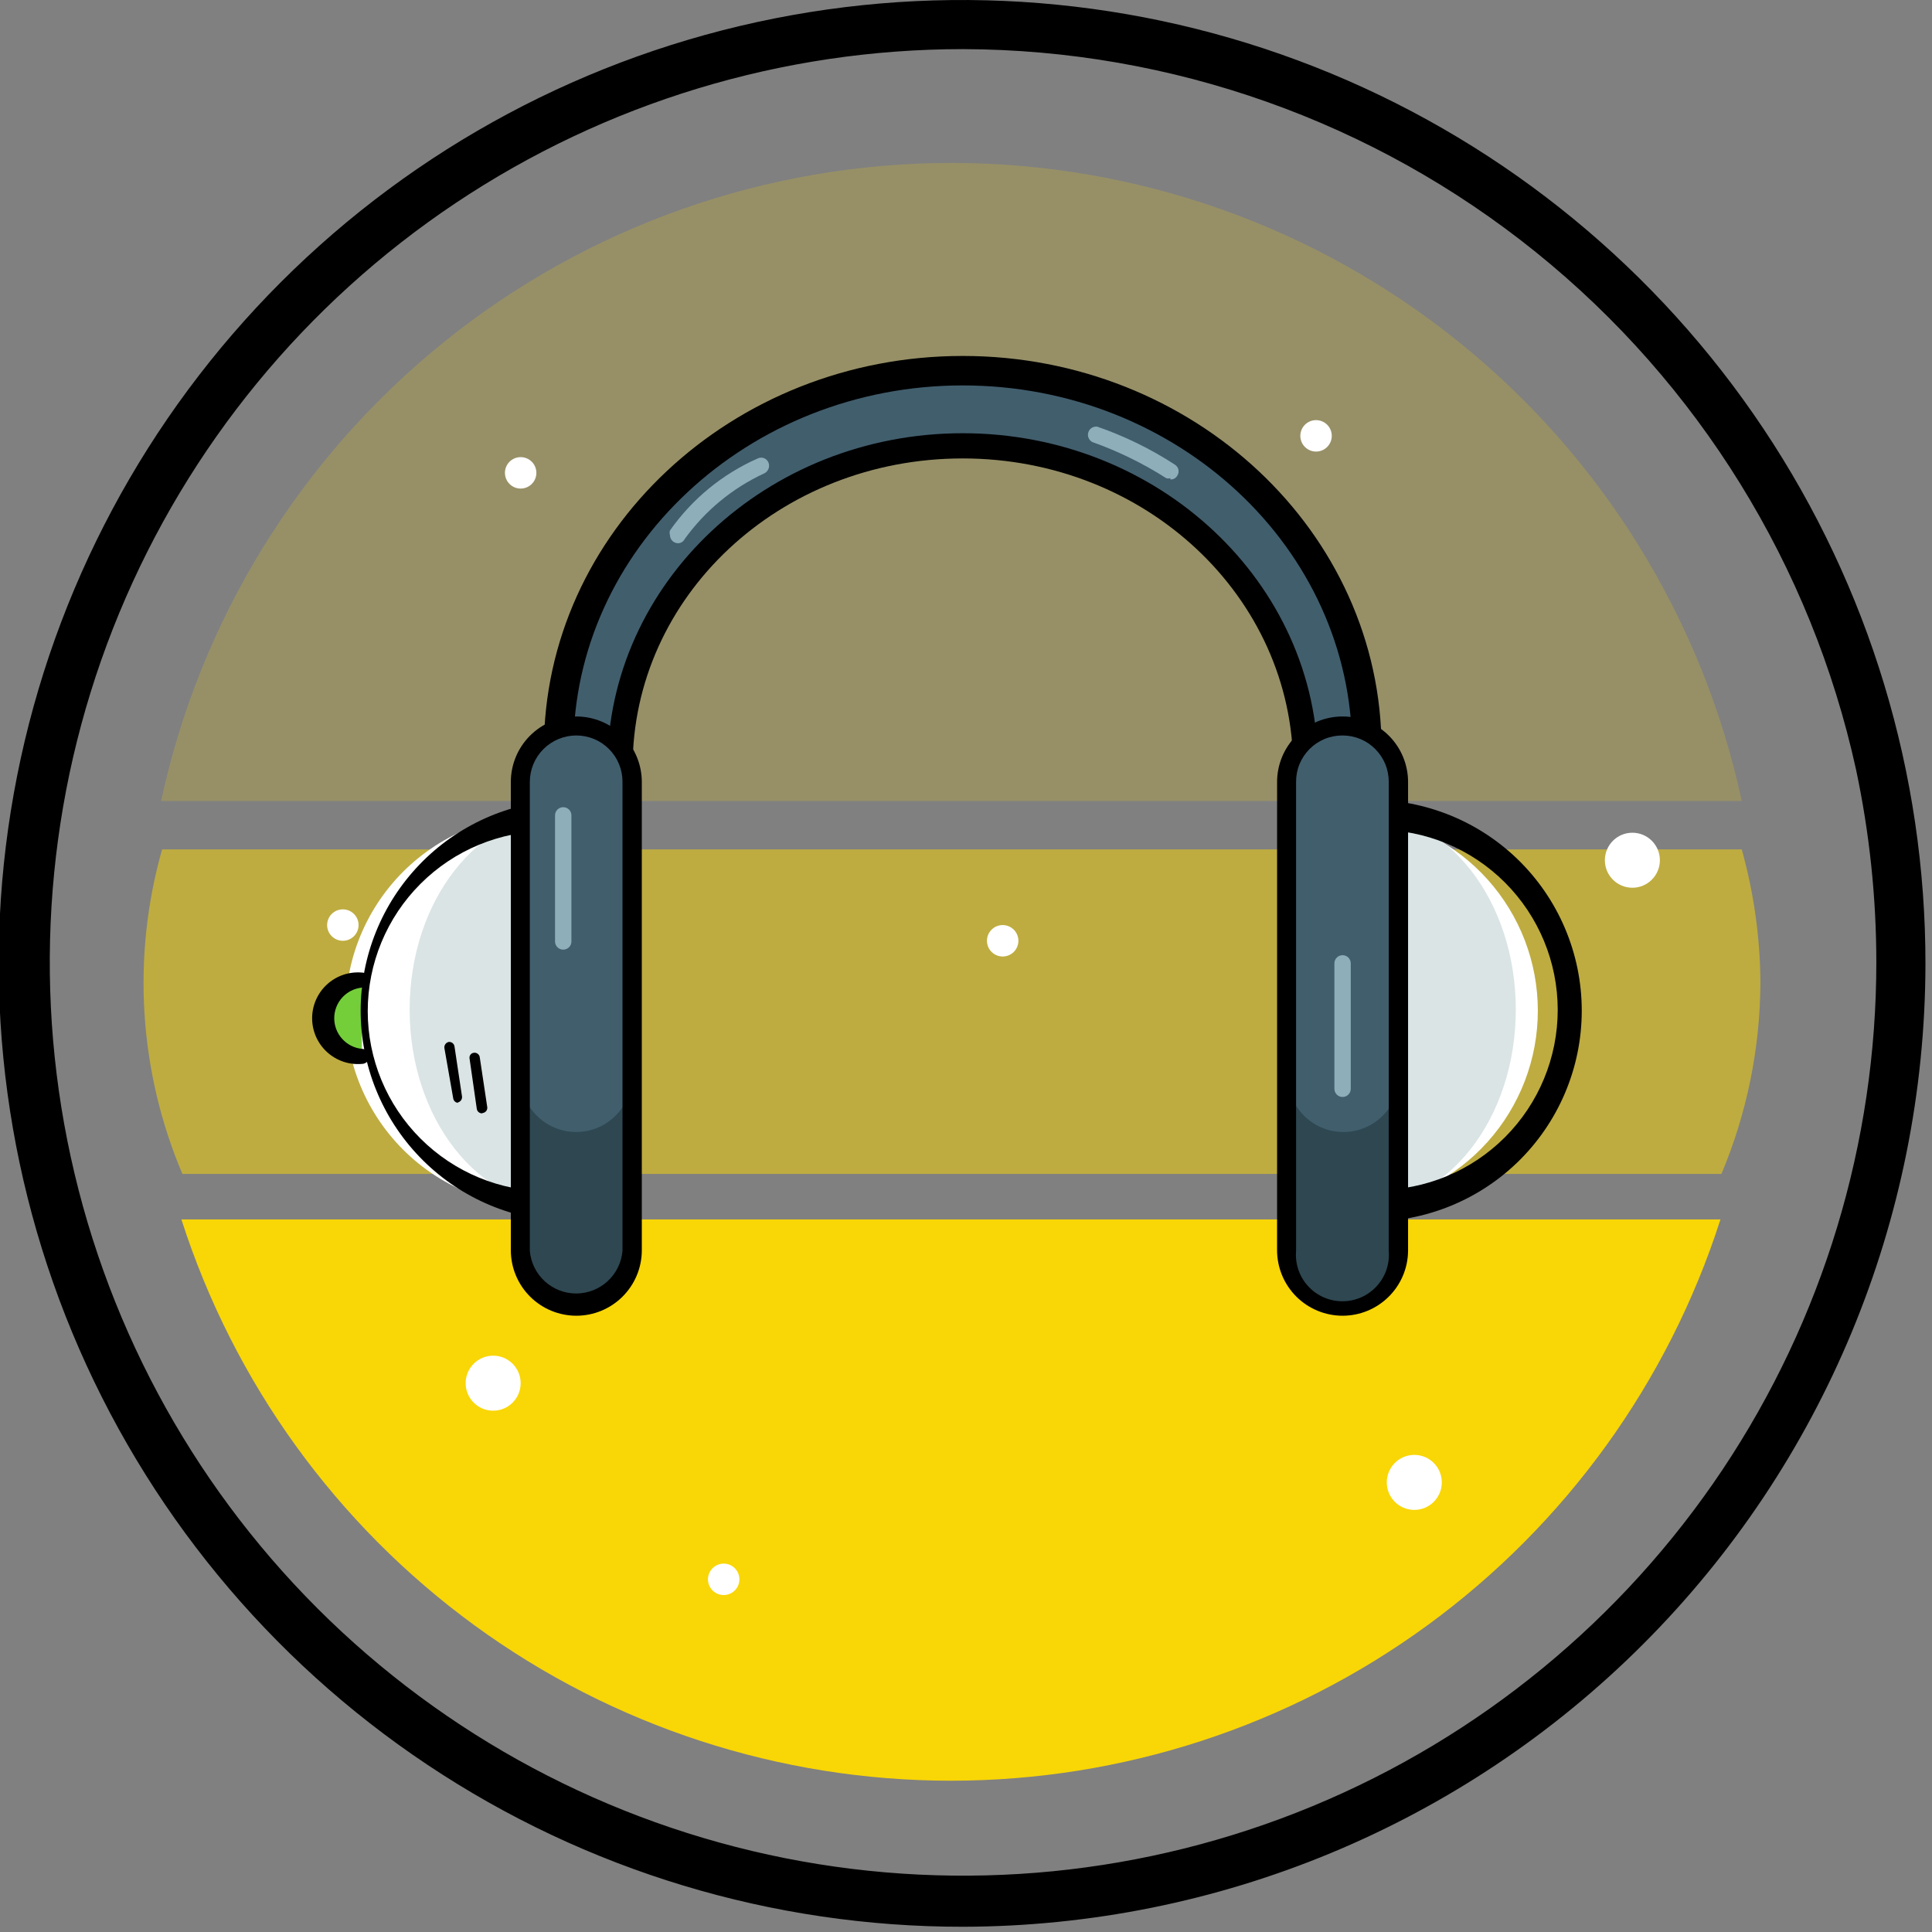 <svg width="59" height="59" viewBox="0 0 59 59" fill="none" xmlns="http://www.w3.org/2000/svg">
<rect x="0" y="0" width="59" height="59" fill="#808080" stroke="none"/>
<g clip-path="url(#clip0_141_100)">
<path d="M5.54 37.24H52.54C50.943 42.218 47.807 46.559 43.583 49.64C39.36 52.72 34.267 54.38 29.04 54.38C23.813 54.38 18.72 52.72 14.497 49.64C10.273 46.559 7.137 42.218 5.54 37.24Z" fill="#F9D606"/>
<path opacity="0.2" d="M53.19 24.46H4.92C6.11 18.943 9.154 14 13.546 10.455C17.937 6.909 23.411 4.976 29.055 4.976C34.699 4.976 40.173 6.909 44.564 10.455C48.956 14 52 18.943 53.19 24.46Z" fill="#F9D606"/>
<path opacity="0.52" d="M53.76 30C53.753 32.009 53.348 33.997 52.57 35.85H5.57C4.24 32.714 4.021 29.217 4.95 25.94H53.19C53.559 27.262 53.751 28.627 53.76 30Z" fill="#F9D606"/>
<path d="M29.41 58.84C23.589 58.846 17.896 57.125 13.054 53.894C8.211 50.664 4.436 46.069 2.205 40.692C-0.025 35.315 -0.61 29.398 0.524 23.688C1.658 17.978 4.461 12.733 8.577 8.617C12.693 4.501 17.938 1.698 23.648 0.564C29.358 -0.57 35.275 0.015 40.652 2.245C46.029 4.476 50.624 8.251 53.854 13.094C57.085 17.936 58.806 23.629 58.8 29.45C58.784 37.24 55.683 44.706 50.174 50.214C44.666 55.723 37.2 58.824 29.41 58.84ZM29.41 1.5C23.893 1.5 18.501 3.136 13.914 6.201C9.327 9.266 5.753 13.623 3.642 18.719C1.531 23.816 0.98 29.424 2.057 34.835C3.134 40.245 5.791 45.215 9.692 49.115C13.594 53.015 18.564 55.67 23.975 56.745C29.386 57.82 34.994 57.267 40.09 55.154C45.186 53.042 49.541 49.465 52.605 44.878C55.668 40.29 57.302 34.897 57.3 29.38C57.299 27.404 57.091 25.433 56.68 23.5C55.315 17.278 51.869 11.707 46.911 7.707C41.953 3.708 35.78 1.518 29.41 1.5Z" fill="black"/>
<path d="M40.19 13.79C40.455 13.79 40.67 13.575 40.67 13.31C40.67 13.045 40.455 12.83 40.19 12.83C39.925 12.83 39.71 13.045 39.71 13.31C39.71 13.575 39.925 13.79 40.19 13.79Z" fill="white"/>
<path d="M10.47 28.73C10.735 28.73 10.95 28.515 10.95 28.25C10.95 27.985 10.735 27.77 10.47 27.77C10.205 27.77 9.99 27.985 9.99 28.25C9.99 28.515 10.205 28.73 10.47 28.73Z" fill="white"/>
<path d="M30.62 29.21C30.885 29.21 31.1 28.995 31.1 28.73C31.1 28.465 30.885 28.25 30.62 28.25C30.355 28.25 30.14 28.465 30.14 28.73C30.14 28.995 30.355 29.21 30.62 29.21Z" fill="white"/>
<path d="M22.1 48.71C22.365 48.71 22.58 48.495 22.58 48.23C22.58 47.965 22.365 47.75 22.1 47.75C21.835 47.75 21.62 47.965 21.62 48.23C21.62 48.495 21.835 48.71 22.1 48.71Z" fill="white"/>
<path d="M15.9 14.92C16.165 14.92 16.38 14.705 16.38 14.44C16.38 14.175 16.165 13.96 15.9 13.96C15.635 13.96 15.42 14.175 15.42 14.44C15.42 14.705 15.635 14.92 15.9 14.92Z" fill="white"/>
<path d="M43.19 46.11C43.654 46.11 44.03 45.734 44.03 45.27C44.03 44.806 43.654 44.43 43.19 44.43C42.726 44.43 42.35 44.806 42.35 45.27C42.35 45.734 42.726 46.11 43.19 46.11Z" fill="white"/>
<path d="M49.85 27.11C50.314 27.11 50.69 26.734 50.69 26.27C50.69 25.806 50.314 25.43 49.85 25.43C49.386 25.43 49.01 25.806 49.01 26.27C49.01 26.734 49.386 27.11 49.85 27.11Z" fill="white"/>
<path d="M15.06 43.08C15.524 43.08 15.9 42.704 15.9 42.24C15.9 41.776 15.524 41.4 15.06 41.4C14.596 41.4 14.22 41.776 14.22 42.24C14.22 42.704 14.596 43.08 15.06 43.08Z" fill="white"/>
<path d="M17.2 36.83C16.362 36.921 15.515 36.834 14.713 36.576C13.911 36.318 13.172 35.893 12.545 35.331C11.918 34.768 11.417 34.079 11.073 33.31C10.73 32.541 10.553 31.707 10.553 30.865C10.553 30.023 10.73 29.189 11.073 28.42C11.417 27.651 11.918 26.962 12.545 26.399C13.172 25.837 13.911 25.412 14.713 25.154C15.515 24.896 16.362 24.809 17.2 24.9V36.83Z" fill="white"/>
<path d="M41.61 36.83C43.081 36.67 44.44 35.973 45.428 34.872C46.416 33.771 46.963 32.344 46.963 30.865C46.963 29.386 46.416 27.959 45.428 26.858C44.44 25.757 43.081 25.06 41.61 24.9V36.83Z" fill="white"/>
<path d="M17.2 36.83C14.61 36.83 12.51 34.16 12.51 30.83C12.51 27.5 14.61 24.83 17.2 24.83V36.83Z" fill="#DAE4E5"/>
<path d="M41.61 36.83C44.2 36.83 46.29 34.16 46.29 30.83C46.29 27.5 44.2 24.83 41.61 24.83V36.83Z" fill="#DAE4E5"/>
<path d="M41.61 37.3C41.485 37.3 41.366 37.251 41.278 37.162C41.189 37.074 41.14 36.955 41.14 36.83V33.9C41.142 33.777 41.193 33.66 41.281 33.574C41.369 33.488 41.487 33.44 41.61 33.44C41.67 33.44 41.73 33.452 41.786 33.475C41.842 33.498 41.892 33.532 41.935 33.575C41.978 33.617 42.012 33.668 42.035 33.724C42.058 33.78 42.07 33.84 42.07 33.9V36.34C43.529 36.34 44.928 35.761 45.959 34.729C46.99 33.698 47.57 32.299 47.57 30.84C47.57 29.381 46.99 27.982 45.959 26.951C44.928 25.919 43.529 25.34 42.07 25.34V31.5C42.071 31.561 42.06 31.622 42.038 31.679C42.015 31.736 41.982 31.788 41.939 31.832C41.896 31.875 41.845 31.91 41.788 31.934C41.732 31.958 41.671 31.97 41.61 31.97C41.485 31.97 41.366 31.921 41.278 31.832C41.189 31.744 41.14 31.625 41.14 31.5V24.9C41.14 24.775 41.189 24.656 41.278 24.568C41.366 24.48 41.485 24.43 41.61 24.43C42.476 24.396 43.341 24.537 44.151 24.845C44.962 25.153 45.702 25.622 46.327 26.222C46.952 26.823 47.449 27.544 47.789 28.342C48.129 29.14 48.304 29.998 48.304 30.865C48.304 31.732 48.129 32.59 47.789 33.388C47.449 34.186 46.952 34.907 46.327 35.508C45.702 36.108 44.962 36.577 44.151 36.885C43.341 37.193 42.476 37.334 41.61 37.3Z" fill="black"/>
<path d="M39.87 23.15C39.87 17.74 35.18 13.36 29.4 13.36C23.62 13.36 18.93 17.74 18.93 23.15L17.06 22.58C17.06 16.21 22.59 11 29.4 11C36.21 11 41.74 16.17 41.74 22.54" fill="#415E6D"/>
<path d="M11.05 32.26C10.76 32.233 10.49 32.099 10.293 31.883C10.097 31.668 9.988 31.387 9.988 31.095C9.988 30.803 10.097 30.522 10.293 30.307C10.49 30.091 10.76 29.957 11.05 29.93" fill="#74CE3A"/>
<path d="M17.2 37.3C15.537 37.234 13.964 36.528 12.811 35.328C11.658 34.129 11.014 32.529 11.014 30.865C11.014 29.201 11.658 27.602 12.811 26.402C13.964 25.202 15.537 24.496 17.2 24.43C17.323 24.433 17.44 24.483 17.526 24.571C17.612 24.659 17.66 24.777 17.66 24.9V36.83C17.66 36.953 17.612 37.071 17.526 37.159C17.44 37.247 17.323 37.297 17.2 37.3ZM16.73 25.38C15.271 25.38 13.872 25.959 12.841 26.991C11.809 28.022 11.23 29.421 11.23 30.88C11.23 32.339 11.809 33.738 12.841 34.769C13.872 35.8 15.271 36.38 16.73 36.38V25.38Z" fill="black"/>
<path d="M11.05 32.49C10.857 32.506 10.662 32.483 10.479 32.42C10.296 32.357 10.127 32.257 9.985 32.126C9.842 31.995 9.728 31.835 9.65 31.658C9.572 31.48 9.532 31.289 9.532 31.095C9.532 30.901 9.572 30.709 9.65 30.532C9.728 30.355 9.842 30.195 9.985 30.064C10.127 29.933 10.296 29.833 10.479 29.77C10.662 29.708 10.857 29.684 11.05 29.7C11.08 29.7 11.11 29.706 11.138 29.718C11.166 29.729 11.191 29.746 11.213 29.767C11.234 29.789 11.251 29.814 11.262 29.842C11.274 29.87 11.28 29.9 11.28 29.93C11.28 29.991 11.256 30.049 11.213 30.093C11.169 30.136 11.111 30.16 11.05 30.16C10.819 30.184 10.604 30.293 10.449 30.465C10.293 30.638 10.207 30.863 10.207 31.095C10.207 31.328 10.293 31.552 10.449 31.724C10.604 31.897 10.819 32.006 11.05 32.03C11.111 32.03 11.169 32.054 11.213 32.097C11.256 32.141 11.28 32.199 11.28 32.26C11.28 32.321 11.256 32.38 11.213 32.423C11.169 32.466 11.111 32.49 11.05 32.49Z" fill="black"/>
<path d="M14.72 34C14.681 34 14.643 33.986 14.613 33.96C14.584 33.935 14.565 33.899 14.56 33.86L14.34 32.33C14.336 32.309 14.336 32.288 14.34 32.268C14.344 32.248 14.353 32.228 14.365 32.211C14.377 32.194 14.393 32.18 14.411 32.169C14.429 32.159 14.449 32.152 14.47 32.15C14.511 32.144 14.553 32.154 14.586 32.179C14.62 32.203 14.643 32.239 14.65 32.28L14.88 33.81C14.883 33.831 14.881 33.852 14.876 33.873C14.87 33.893 14.861 33.913 14.848 33.929C14.835 33.946 14.818 33.96 14.8 33.97C14.781 33.981 14.761 33.987 14.74 33.99L14.72 34Z" fill="black"/>
<path d="M14 33.68C13.961 33.68 13.923 33.666 13.893 33.64C13.864 33.615 13.845 33.579 13.84 33.54L13.57 32C13.566 31.959 13.578 31.919 13.601 31.886C13.625 31.853 13.66 31.829 13.7 31.82C13.721 31.817 13.742 31.819 13.763 31.824C13.783 31.83 13.803 31.839 13.819 31.852C13.836 31.865 13.85 31.882 13.86 31.9C13.871 31.919 13.877 31.939 13.88 31.96L14.11 33.49C14.113 33.532 14.101 33.574 14.075 33.607C14.049 33.64 14.011 33.663 13.97 33.67L14 33.68Z" fill="black"/>
<path d="M41.74 23.32C41.62 23.32 41.506 23.273 41.422 23.188C41.337 23.104 41.29 22.989 41.29 22.87C41.29 16.75 35.96 11.77 29.4 11.77C22.84 11.77 17.51 16.77 17.51 22.87C17.51 22.989 17.462 23.104 17.378 23.188C17.294 23.273 17.179 23.32 17.06 23.32C16.941 23.32 16.826 23.273 16.742 23.188C16.657 23.104 16.61 22.989 16.61 22.87C16.61 16.25 22.35 10.87 29.4 10.87C36.45 10.87 42.19 16.25 42.19 22.87C42.19 22.989 42.142 23.104 42.058 23.188C41.974 23.273 41.859 23.32 41.74 23.32Z" fill="black"/>
<path d="M39.87 23.81C39.769 23.81 39.673 23.77 39.601 23.699C39.53 23.627 39.49 23.531 39.49 23.43C39.49 18.24 35 14 29.4 14C23.8 14 19.32 18.22 19.32 23.41C19.305 23.501 19.258 23.585 19.188 23.645C19.117 23.705 19.028 23.738 18.935 23.738C18.842 23.738 18.753 23.705 18.682 23.645C18.612 23.585 18.565 23.501 18.55 23.41C18.55 17.8 23.42 13.23 29.4 13.23C35.38 13.23 40.25 17.8 40.25 23.41C40.253 23.462 40.245 23.513 40.227 23.562C40.209 23.61 40.182 23.654 40.146 23.692C40.111 23.729 40.068 23.759 40.02 23.779C39.973 23.8 39.922 23.81 39.87 23.81Z" fill="black"/>
<path d="M20.71 16.59C20.644 16.59 20.58 16.564 20.533 16.517C20.486 16.47 20.46 16.406 20.46 16.34C20.445 16.294 20.445 16.245 20.46 16.2C21.136 15.236 22.063 14.476 23.14 14C23.17 13.985 23.203 13.977 23.236 13.976C23.269 13.974 23.302 13.98 23.334 13.992C23.365 14.004 23.393 14.023 23.416 14.047C23.44 14.07 23.458 14.099 23.47 14.13C23.493 14.193 23.492 14.262 23.466 14.323C23.44 14.384 23.391 14.434 23.33 14.46C22.365 14.908 21.532 15.597 20.91 16.46C20.892 16.498 20.863 16.53 20.828 16.553C20.793 16.576 20.752 16.589 20.71 16.59Z" fill="#8EAEBA"/>
<path d="M35.74 14.6C35.698 14.617 35.652 14.617 35.61 14.6C34.904 14.15 34.149 13.781 33.36 13.5C33.307 13.473 33.266 13.428 33.243 13.373C33.22 13.319 33.217 13.258 33.236 13.201C33.254 13.145 33.291 13.097 33.341 13.065C33.392 13.034 33.451 13.021 33.51 13.03C34.344 13.319 35.14 13.708 35.88 14.19C35.907 14.207 35.931 14.23 35.95 14.257C35.968 14.283 35.981 14.313 35.988 14.345C35.994 14.377 35.994 14.41 35.988 14.441C35.981 14.473 35.968 14.503 35.95 14.53C35.929 14.566 35.898 14.596 35.861 14.616C35.824 14.635 35.782 14.644 35.74 14.64V14.6Z" fill="#8EAEBA"/>
<path d="M17.6 22.24C18.051 22.24 18.483 22.419 18.802 22.738C19.121 23.057 19.3 23.489 19.3 23.94V38.27C19.304 38.496 19.263 38.72 19.179 38.93C19.096 39.139 18.971 39.331 18.813 39.492C18.654 39.653 18.466 39.781 18.258 39.868C18.049 39.955 17.826 40 17.6 40C17.151 40 16.72 39.822 16.401 39.506C16.083 39.189 15.902 38.759 15.9 38.31V23.94C15.9 23.489 16.079 23.057 16.398 22.738C16.717 22.419 17.149 22.24 17.6 22.24Z" fill="#415E6D"/>
<path d="M19.29 32.74V38.12C19.308 38.353 19.277 38.588 19.2 38.809C19.123 39.031 19.002 39.233 18.842 39.405C18.683 39.577 18.49 39.714 18.276 39.808C18.061 39.902 17.829 39.95 17.595 39.95C17.361 39.95 17.129 39.902 16.915 39.808C16.7 39.714 16.507 39.577 16.348 39.405C16.189 39.233 16.067 39.031 15.99 38.809C15.913 38.588 15.882 38.353 15.9 38.12V32.74C15.882 32.974 15.913 33.208 15.99 33.429C16.067 33.651 16.189 33.853 16.348 34.025C16.507 34.197 16.7 34.334 16.915 34.428C17.129 34.522 17.361 34.57 17.595 34.57C17.829 34.57 18.061 34.522 18.276 34.428C18.49 34.334 18.683 34.197 18.842 34.025C19.002 33.853 19.123 33.651 19.2 33.429C19.277 33.208 19.308 32.974 19.29 32.74Z" fill="#2E4751"/>
<path d="M41 22.24C41.449 22.243 41.879 22.423 42.196 22.741C42.512 23.06 42.69 23.491 42.69 23.94V38.27C42.695 38.495 42.656 38.719 42.573 38.929C42.49 39.139 42.367 39.33 42.209 39.491C42.052 39.652 41.864 39.78 41.656 39.868C41.449 39.955 41.225 40 41 40C40.551 40 40.12 39.822 39.801 39.506C39.483 39.189 39.303 38.759 39.3 38.31V23.94C39.3 23.717 39.344 23.496 39.429 23.289C39.515 23.083 39.64 22.896 39.798 22.738C39.956 22.58 40.143 22.455 40.349 22.369C40.556 22.284 40.777 22.24 41 22.24Z" fill="#415E6D"/>
<path d="M17.6 40.18C17.069 40.18 16.561 39.969 16.186 39.594C15.811 39.219 15.6 38.71 15.6 38.18V23.88C15.6 23.35 15.811 22.841 16.186 22.466C16.561 22.091 17.069 21.88 17.6 21.88C18.13 21.88 18.639 22.091 19.014 22.466C19.389 22.841 19.6 23.35 19.6 23.88V38.2C19.595 38.727 19.381 39.231 19.007 39.601C18.633 39.972 18.127 40.18 17.6 40.18ZM17.6 22.46C17.223 22.46 16.862 22.61 16.596 22.876C16.329 23.142 16.18 23.503 16.18 23.88V38.2C16.21 38.555 16.372 38.885 16.634 39.126C16.896 39.367 17.239 39.501 17.595 39.501C17.951 39.501 18.294 39.367 18.556 39.126C18.818 38.885 18.98 38.555 19.01 38.2V23.88C19.011 23.694 18.976 23.51 18.905 23.337C18.835 23.165 18.732 23.009 18.6 22.877C18.469 22.744 18.314 22.64 18.142 22.568C17.97 22.497 17.786 22.46 17.6 22.46Z" fill="black"/>
<path d="M42.72 32.74V38.12C42.738 38.353 42.707 38.588 42.63 38.809C42.553 39.031 42.431 39.233 42.272 39.405C42.113 39.577 41.92 39.714 41.706 39.808C41.491 39.902 41.259 39.95 41.025 39.95C40.791 39.95 40.559 39.902 40.344 39.808C40.13 39.714 39.937 39.577 39.778 39.405C39.618 39.233 39.497 39.031 39.419 38.809C39.343 38.588 39.312 38.353 39.33 38.12V32.74C39.312 32.974 39.343 33.208 39.419 33.429C39.497 33.651 39.618 33.853 39.778 34.025C39.937 34.197 40.13 34.334 40.344 34.428C40.559 34.522 40.791 34.57 41.025 34.57C41.259 34.57 41.491 34.522 41.706 34.428C41.92 34.334 42.113 34.197 42.272 34.025C42.431 33.853 42.553 33.651 42.63 33.429C42.707 33.208 42.738 32.974 42.72 32.74Z" fill="#2E4751"/>
<path d="M41 40.18C40.47 40.18 39.961 39.969 39.586 39.594C39.211 39.219 39 38.71 39 38.18V23.88C39 23.35 39.211 22.841 39.586 22.466C39.961 22.091 40.47 21.88 41 21.88C41.53 21.88 42.039 22.091 42.414 22.466C42.789 22.841 43 23.35 43 23.88V38.2C42.995 38.727 42.782 39.231 42.407 39.601C42.033 39.972 41.527 40.18 41 40.18ZM41 22.46C40.813 22.459 40.628 22.494 40.455 22.565C40.282 22.636 40.125 22.741 39.993 22.873C39.861 23.005 39.756 23.162 39.685 23.335C39.614 23.508 39.579 23.693 39.58 23.88V38.2C39.563 38.396 39.588 38.593 39.651 38.779C39.715 38.965 39.817 39.136 39.95 39.28C40.083 39.425 40.244 39.54 40.424 39.619C40.604 39.698 40.798 39.739 40.995 39.739C41.191 39.739 41.386 39.698 41.566 39.619C41.746 39.54 41.907 39.425 42.04 39.28C42.173 39.136 42.275 38.965 42.339 38.779C42.402 38.593 42.426 38.396 42.41 38.2V23.88C42.411 23.694 42.376 23.51 42.306 23.337C42.235 23.165 42.132 23.009 42.001 22.877C41.87 22.744 41.714 22.64 41.542 22.568C41.37 22.497 41.186 22.46 41 22.46Z" fill="black"/>
<path d="M17.2 29C17.134 29 17.07 28.974 17.023 28.927C16.976 28.88 16.95 28.816 16.95 28.75V24.9C16.95 24.834 16.976 24.77 17.023 24.723C17.07 24.676 17.134 24.65 17.2 24.65C17.266 24.65 17.33 24.676 17.377 24.723C17.424 24.77 17.45 24.834 17.45 24.9V28.73C17.453 28.765 17.448 28.799 17.437 28.832C17.426 28.864 17.408 28.895 17.384 28.92C17.361 28.945 17.332 28.965 17.3 28.979C17.269 28.993 17.235 29 17.2 29Z" fill="#8EAEBA"/>
<path d="M41 33.5C40.934 33.5 40.87 33.474 40.823 33.427C40.776 33.38 40.75 33.316 40.75 33.25V29.42C40.75 29.354 40.776 29.29 40.823 29.243C40.87 29.196 40.934 29.17 41 29.17C41.066 29.17 41.13 29.196 41.177 29.243C41.224 29.29 41.25 29.354 41.25 29.42V33.25C41.25 33.316 41.224 33.38 41.177 33.427C41.13 33.474 41.066 33.5 41 33.5Z" fill="#8EAEBA"/>
</g>
<defs>
<clipPath id="clip0_141_100">
<rect width="58.8" height="58.84" fill="white"/>
</clipPath>
</defs>
</svg>
